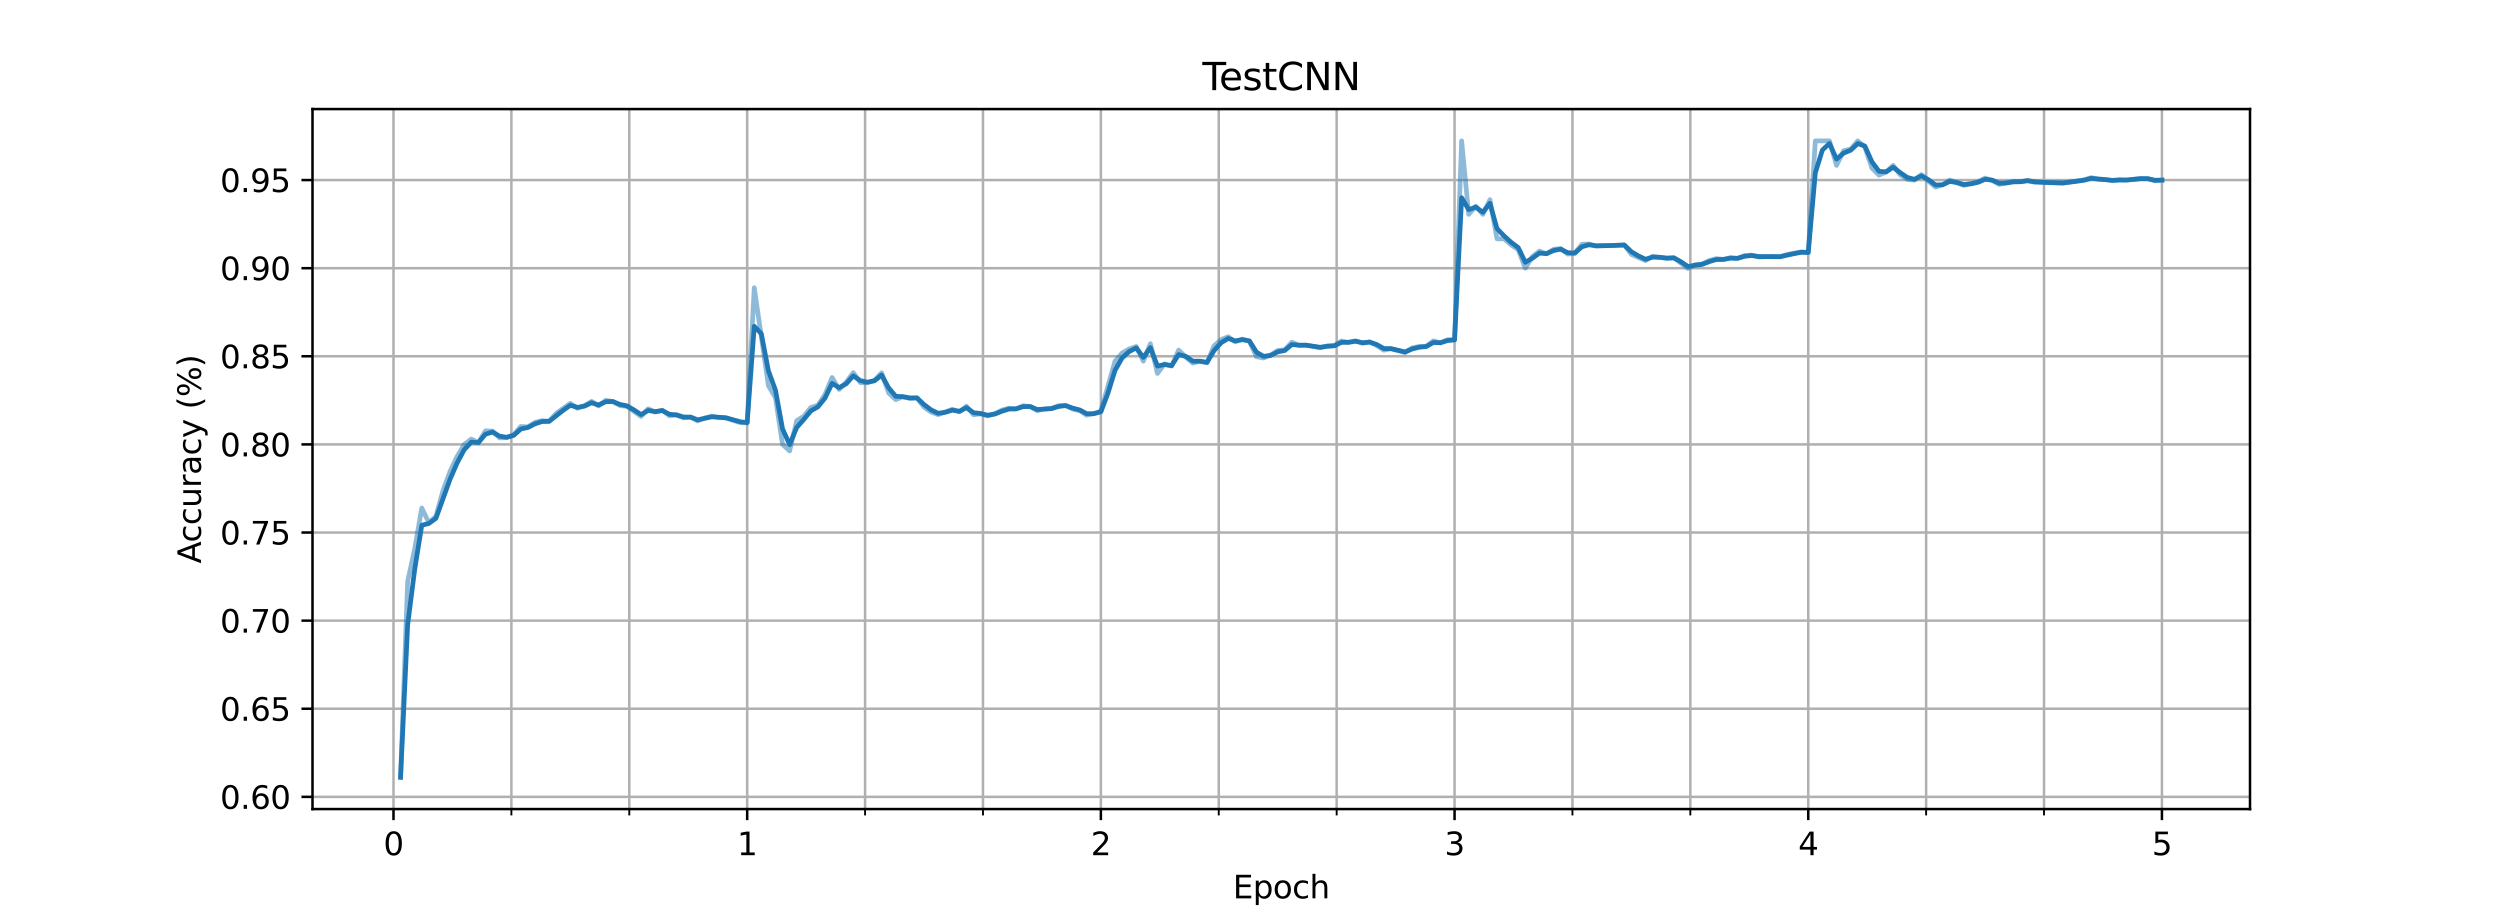 <?xml version="1.0" encoding="utf-8" standalone="no"?>
<!DOCTYPE svg PUBLIC "-//W3C//DTD SVG 1.1//EN"
  "http://www.w3.org/Graphics/SVG/1.1/DTD/svg11.dtd">
<svg xmlns:xlink="http://www.w3.org/1999/xlink" width="792pt" height="288pt" viewBox="0 0 792 288" xmlns="http://www.w3.org/2000/svg" version="1.1">
 <defs>
  <style type="text/css">*{stroke-linejoin: round; stroke-linecap: butt}</style>
 </defs>
 <g id="figure_1">
  <g id="patch_1">
   <path d="M 0 288 
L 792 288 
L 792 0 
L 0 0 
z
" style="fill: #ffffff"/>
  </g>
  <g id="axes_1">
   <g id="patch_2">
    <path d="M 99 256.32 
L 712.8 256.32 
L 712.8 34.56 
L 99 34.56 
z
" style="fill: #ffffff"/>
   </g>
   <g id="matplotlib.axis_1">
    <g id="xtick_1">
     <g id="line2d_1">
      <path d="M 124.659 256.32 
L 124.659 34.56 
" clip-path="url(#p820ebffb52)" style="fill: none; stroke: #b0b0b0; stroke-width: 0.8; stroke-linecap: square"/>
     </g>
     <g id="line2d_2">
      <defs>
       <path id="m4ff76a1b57" d="M 0 0 
L 0 3.5 
" style="stroke: #000000; stroke-width: 0.8"/>
      </defs>
      <g>
       <use xlink:href="#m4ff76a1b57" x="124.659" y="256.32" style="stroke: #000000; stroke-width: 0.8"/>
      </g>
     </g>
     <g id="text_1">
      <!-- 0 -->
      <g transform="translate(121.478 270.918) scale(0.1 -0.1)">
       <defs>
        <path id="DejaVuSans-30" d="M 2034 4250 
Q 1547 4250 1301 3770 
Q 1056 3291 1056 2328 
Q 1056 1369 1301 889 
Q 1547 409 2034 409 
Q 2525 409 2770 889 
Q 3016 1369 3016 2328 
Q 3016 3291 2770 3770 
Q 2525 4250 2034 4250 
z
M 2034 4750 
Q 2819 4750 3233 4129 
Q 3647 3509 3647 2328 
Q 3647 1150 3233 529 
Q 2819 -91 2034 -91 
Q 1250 -91 836 529 
Q 422 1150 422 2328 
Q 422 3509 836 4129 
Q 1250 4750 2034 4750 
z
" transform="scale(0.016)"/>
       </defs>
       <use xlink:href="#DejaVuSans-30"/>
      </g>
     </g>
    </g>
    <g id="xtick_2">
     <g id="line2d_3">
      <path d="M 236.707 256.32 
L 236.707 34.56 
" clip-path="url(#p820ebffb52)" style="fill: none; stroke: #b0b0b0; stroke-width: 0.8; stroke-linecap: square"/>
     </g>
     <g id="line2d_4">
      <g>
       <use xlink:href="#m4ff76a1b57" x="236.707" y="256.32" style="stroke: #000000; stroke-width: 0.8"/>
      </g>
     </g>
     <g id="text_2">
      <!-- 1 -->
      <g transform="translate(233.526 270.918) scale(0.1 -0.1)">
       <defs>
        <path id="DejaVuSans-31" d="M 794 531 
L 1825 531 
L 1825 4091 
L 703 3866 
L 703 4441 
L 1819 4666 
L 2450 4666 
L 2450 531 
L 3481 531 
L 3481 0 
L 794 0 
L 794 531 
z
" transform="scale(0.016)"/>
       </defs>
       <use xlink:href="#DejaVuSans-31"/>
      </g>
     </g>
    </g>
    <g id="xtick_3">
     <g id="line2d_5">
      <path d="M 348.755 256.32 
L 348.755 34.56 
" clip-path="url(#p820ebffb52)" style="fill: none; stroke: #b0b0b0; stroke-width: 0.8; stroke-linecap: square"/>
     </g>
     <g id="line2d_6">
      <g>
       <use xlink:href="#m4ff76a1b57" x="348.755" y="256.32" style="stroke: #000000; stroke-width: 0.8"/>
      </g>
     </g>
     <g id="text_3">
      <!-- 2 -->
      <g transform="translate(345.574 270.918) scale(0.1 -0.1)">
       <defs>
        <path id="DejaVuSans-32" d="M 1228 531 
L 3431 531 
L 3431 0 
L 469 0 
L 469 531 
Q 828 903 1448 1529 
Q 2069 2156 2228 2338 
Q 2531 2678 2651 2914 
Q 2772 3150 2772 3378 
Q 2772 3750 2511 3984 
Q 2250 4219 1831 4219 
Q 1534 4219 1204 4116 
Q 875 4013 500 3803 
L 500 4441 
Q 881 4594 1212 4672 
Q 1544 4750 1819 4750 
Q 2544 4750 2975 4387 
Q 3406 4025 3406 3419 
Q 3406 3131 3298 2873 
Q 3191 2616 2906 2266 
Q 2828 2175 2409 1742 
Q 1991 1309 1228 531 
z
" transform="scale(0.016)"/>
       </defs>
       <use xlink:href="#DejaVuSans-32"/>
      </g>
     </g>
    </g>
    <g id="xtick_4">
     <g id="line2d_7">
      <path d="M 460.804 256.32 
L 460.804 34.56 
" clip-path="url(#p820ebffb52)" style="fill: none; stroke: #b0b0b0; stroke-width: 0.8; stroke-linecap: square"/>
     </g>
     <g id="line2d_8">
      <g>
       <use xlink:href="#m4ff76a1b57" x="460.804" y="256.32" style="stroke: #000000; stroke-width: 0.8"/>
      </g>
     </g>
     <g id="text_4">
      <!-- 3 -->
      <g transform="translate(457.622 270.918) scale(0.1 -0.1)">
       <defs>
        <path id="DejaVuSans-33" d="M 2597 2516 
Q 3050 2419 3304 2112 
Q 3559 1806 3559 1356 
Q 3559 666 3084 287 
Q 2609 -91 1734 -91 
Q 1441 -91 1130 -33 
Q 819 25 488 141 
L 488 750 
Q 750 597 1062 519 
Q 1375 441 1716 441 
Q 2309 441 2620 675 
Q 2931 909 2931 1356 
Q 2931 1769 2642 2001 
Q 2353 2234 1838 2234 
L 1294 2234 
L 1294 2753 
L 1863 2753 
Q 2328 2753 2575 2939 
Q 2822 3125 2822 3475 
Q 2822 3834 2567 4026 
Q 2313 4219 1838 4219 
Q 1578 4219 1281 4162 
Q 984 4106 628 3988 
L 628 4550 
Q 988 4650 1302 4700 
Q 1616 4750 1894 4750 
Q 2613 4750 3031 4423 
Q 3450 4097 3450 3541 
Q 3450 3153 3228 2886 
Q 3006 2619 2597 2516 
z
" transform="scale(0.016)"/>
       </defs>
       <use xlink:href="#DejaVuSans-33"/>
      </g>
     </g>
    </g>
    <g id="xtick_5">
     <g id="line2d_9">
      <path d="M 572.852 256.32 
L 572.852 34.56 
" clip-path="url(#p820ebffb52)" style="fill: none; stroke: #b0b0b0; stroke-width: 0.8; stroke-linecap: square"/>
     </g>
     <g id="line2d_10">
      <g>
       <use xlink:href="#m4ff76a1b57" x="572.852" y="256.32" style="stroke: #000000; stroke-width: 0.8"/>
      </g>
     </g>
     <g id="text_5">
      <!-- 4 -->
      <g transform="translate(569.671 270.918) scale(0.1 -0.1)">
       <defs>
        <path id="DejaVuSans-34" d="M 2419 4116 
L 825 1625 
L 2419 1625 
L 2419 4116 
z
M 2253 4666 
L 3047 4666 
L 3047 1625 
L 3713 1625 
L 3713 1100 
L 3047 1100 
L 3047 0 
L 2419 0 
L 2419 1100 
L 313 1100 
L 313 1709 
L 2253 4666 
z
" transform="scale(0.016)"/>
       </defs>
       <use xlink:href="#DejaVuSans-34"/>
      </g>
     </g>
    </g>
    <g id="xtick_6">
     <g id="line2d_11">
      <path d="M 684.9 256.32 
L 684.9 34.56 
" clip-path="url(#p820ebffb52)" style="fill: none; stroke: #b0b0b0; stroke-width: 0.8; stroke-linecap: square"/>
     </g>
     <g id="line2d_12">
      <g>
       <use xlink:href="#m4ff76a1b57" x="684.9" y="256.32" style="stroke: #000000; stroke-width: 0.8"/>
      </g>
     </g>
     <g id="text_6">
      <!-- 5 -->
      <g transform="translate(681.719 270.918) scale(0.1 -0.1)">
       <defs>
        <path id="DejaVuSans-35" d="M 691 4666 
L 3169 4666 
L 3169 4134 
L 1269 4134 
L 1269 2991 
Q 1406 3038 1543 3061 
Q 1681 3084 1819 3084 
Q 2600 3084 3056 2656 
Q 3513 2228 3513 1497 
Q 3513 744 3044 326 
Q 2575 -91 1722 -91 
Q 1428 -91 1123 -41 
Q 819 9 494 109 
L 494 744 
Q 775 591 1075 516 
Q 1375 441 1709 441 
Q 2250 441 2565 725 
Q 2881 1009 2881 1497 
Q 2881 1984 2565 2268 
Q 2250 2553 1709 2553 
Q 1456 2553 1204 2497 
Q 953 2441 691 2322 
L 691 4666 
z
" transform="scale(0.016)"/>
       </defs>
       <use xlink:href="#DejaVuSans-35"/>
      </g>
     </g>
    </g>
    <g id="xtick_7">
     <g id="line2d_13">
      <path d="M 162.008 256.32 
L 162.008 34.56 
" clip-path="url(#p820ebffb52)" style="fill: none; stroke: #b0b0b0; stroke-width: 0.8; stroke-linecap: square"/>
     </g>
     <g id="line2d_14">
      <defs>
       <path id="mf9cbd648b5" d="M 0 0 
L 0 2 
" style="stroke: #000000; stroke-width: 0.6"/>
      </defs>
      <g>
       <use xlink:href="#mf9cbd648b5" x="162.008" y="256.32" style="stroke: #000000; stroke-width: 0.6"/>
      </g>
     </g>
    </g>
    <g id="xtick_8">
     <g id="line2d_15">
      <path d="M 199.357 256.32 
L 199.357 34.56 
" clip-path="url(#p820ebffb52)" style="fill: none; stroke: #b0b0b0; stroke-width: 0.8; stroke-linecap: square"/>
     </g>
     <g id="line2d_16">
      <g>
       <use xlink:href="#mf9cbd648b5" x="199.357" y="256.32" style="stroke: #000000; stroke-width: 0.6"/>
      </g>
     </g>
    </g>
    <g id="xtick_9">
     <g id="line2d_17">
      <path d="M 274.055 256.32 
L 274.055 34.56 
" clip-path="url(#p820ebffb52)" style="fill: none; stroke: #b0b0b0; stroke-width: 0.8; stroke-linecap: square"/>
     </g>
     <g id="line2d_18">
      <g>
       <use xlink:href="#mf9cbd648b5" x="274.055" y="256.32" style="stroke: #000000; stroke-width: 0.6"/>
      </g>
     </g>
    </g>
    <g id="xtick_10">
     <g id="line2d_19">
      <path d="M 311.404 256.32 
L 311.404 34.56 
" clip-path="url(#p820ebffb52)" style="fill: none; stroke: #b0b0b0; stroke-width: 0.8; stroke-linecap: square"/>
     </g>
     <g id="line2d_20">
      <g>
       <use xlink:href="#mf9cbd648b5" x="311.404" y="256.32" style="stroke: #000000; stroke-width: 0.6"/>
      </g>
     </g>
    </g>
    <g id="xtick_11">
     <g id="line2d_21">
      <path d="M 386.102 256.32 
L 386.102 34.56 
" clip-path="url(#p820ebffb52)" style="fill: none; stroke: #b0b0b0; stroke-width: 0.8; stroke-linecap: square"/>
     </g>
     <g id="line2d_22">
      <g>
       <use xlink:href="#mf9cbd648b5" x="386.102" y="256.32" style="stroke: #000000; stroke-width: 0.6"/>
      </g>
     </g>
    </g>
    <g id="xtick_12">
     <g id="line2d_23">
      <path d="M 423.451 256.32 
L 423.451 34.56 
" clip-path="url(#p820ebffb52)" style="fill: none; stroke: #b0b0b0; stroke-width: 0.8; stroke-linecap: square"/>
     </g>
     <g id="line2d_24">
      <g>
       <use xlink:href="#mf9cbd648b5" x="423.451" y="256.32" style="stroke: #000000; stroke-width: 0.6"/>
      </g>
     </g>
    </g>
    <g id="xtick_13">
     <g id="line2d_25">
      <path d="M 498.149 256.32 
L 498.149 34.56 
" clip-path="url(#p820ebffb52)" style="fill: none; stroke: #b0b0b0; stroke-width: 0.8; stroke-linecap: square"/>
     </g>
     <g id="line2d_26">
      <g>
       <use xlink:href="#mf9cbd648b5" x="498.149" y="256.32" style="stroke: #000000; stroke-width: 0.6"/>
      </g>
     </g>
    </g>
    <g id="xtick_14">
     <g id="line2d_27">
      <path d="M 535.498 256.32 
L 535.498 34.56 
" clip-path="url(#p820ebffb52)" style="fill: none; stroke: #b0b0b0; stroke-width: 0.8; stroke-linecap: square"/>
     </g>
     <g id="line2d_28">
      <g>
       <use xlink:href="#mf9cbd648b5" x="535.498" y="256.32" style="stroke: #000000; stroke-width: 0.6"/>
      </g>
     </g>
    </g>
    <g id="xtick_15">
     <g id="line2d_29">
      <path d="M 610.196 256.32 
L 610.196 34.56 
" clip-path="url(#p820ebffb52)" style="fill: none; stroke: #b0b0b0; stroke-width: 0.8; stroke-linecap: square"/>
     </g>
     <g id="line2d_30">
      <g>
       <use xlink:href="#mf9cbd648b5" x="610.196" y="256.32" style="stroke: #000000; stroke-width: 0.6"/>
      </g>
     </g>
    </g>
    <g id="xtick_16">
     <g id="line2d_31">
      <path d="M 647.545 256.32 
L 647.545 34.56 
" clip-path="url(#p820ebffb52)" style="fill: none; stroke: #b0b0b0; stroke-width: 0.8; stroke-linecap: square"/>
     </g>
     <g id="line2d_32">
      <g>
       <use xlink:href="#mf9cbd648b5" x="647.545" y="256.32" style="stroke: #000000; stroke-width: 0.6"/>
      </g>
     </g>
    </g>
    <g id="text_7">
     <!-- Epoch -->
     <g transform="translate(390.589 284.597) scale(0.1 -0.1)">
      <defs>
       <path id="DejaVuSans-45" d="M 628 4666 
L 3578 4666 
L 3578 4134 
L 1259 4134 
L 1259 2753 
L 3481 2753 
L 3481 2222 
L 1259 2222 
L 1259 531 
L 3634 531 
L 3634 0 
L 628 0 
L 628 4666 
z
" transform="scale(0.016)"/>
       <path id="DejaVuSans-70" d="M 1159 525 
L 1159 -1331 
L 581 -1331 
L 581 3500 
L 1159 3500 
L 1159 2969 
Q 1341 3281 1617 3432 
Q 1894 3584 2278 3584 
Q 2916 3584 3314 3078 
Q 3713 2572 3713 1747 
Q 3713 922 3314 415 
Q 2916 -91 2278 -91 
Q 1894 -91 1617 61 
Q 1341 213 1159 525 
z
M 3116 1747 
Q 3116 2381 2855 2742 
Q 2594 3103 2138 3103 
Q 1681 3103 1420 2742 
Q 1159 2381 1159 1747 
Q 1159 1113 1420 752 
Q 1681 391 2138 391 
Q 2594 391 2855 752 
Q 3116 1113 3116 1747 
z
" transform="scale(0.016)"/>
       <path id="DejaVuSans-6f" d="M 1959 3097 
Q 1497 3097 1228 2736 
Q 959 2375 959 1747 
Q 959 1119 1226 758 
Q 1494 397 1959 397 
Q 2419 397 2687 759 
Q 2956 1122 2956 1747 
Q 2956 2369 2687 2733 
Q 2419 3097 1959 3097 
z
M 1959 3584 
Q 2709 3584 3137 3096 
Q 3566 2609 3566 1747 
Q 3566 888 3137 398 
Q 2709 -91 1959 -91 
Q 1206 -91 779 398 
Q 353 888 353 1747 
Q 353 2609 779 3096 
Q 1206 3584 1959 3584 
z
" transform="scale(0.016)"/>
       <path id="DejaVuSans-63" d="M 3122 3366 
L 3122 2828 
Q 2878 2963 2633 3030 
Q 2388 3097 2138 3097 
Q 1578 3097 1268 2742 
Q 959 2388 959 1747 
Q 959 1106 1268 751 
Q 1578 397 2138 397 
Q 2388 397 2633 464 
Q 2878 531 3122 666 
L 3122 134 
Q 2881 22 2623 -34 
Q 2366 -91 2075 -91 
Q 1284 -91 818 406 
Q 353 903 353 1747 
Q 353 2603 823 3093 
Q 1294 3584 2113 3584 
Q 2378 3584 2631 3529 
Q 2884 3475 3122 3366 
z
" transform="scale(0.016)"/>
       <path id="DejaVuSans-68" d="M 3513 2113 
L 3513 0 
L 2938 0 
L 2938 2094 
Q 2938 2591 2744 2837 
Q 2550 3084 2163 3084 
Q 1697 3084 1428 2787 
Q 1159 2491 1159 1978 
L 1159 0 
L 581 0 
L 581 4863 
L 1159 4863 
L 1159 2956 
Q 1366 3272 1645 3428 
Q 1925 3584 2291 3584 
Q 2894 3584 3203 3211 
Q 3513 2838 3513 2113 
z
" transform="scale(0.016)"/>
      </defs>
      <use xlink:href="#DejaVuSans-45"/>
      <use xlink:href="#DejaVuSans-70" x="63.184"/>
      <use xlink:href="#DejaVuSans-6f" x="126.66"/>
      <use xlink:href="#DejaVuSans-63" x="187.842"/>
      <use xlink:href="#DejaVuSans-68" x="242.822"/>
     </g>
    </g>
   </g>
   <g id="matplotlib.axis_2">
    <g id="ytick_1">
     <g id="line2d_33">
      <path d="M 99 252.443 
L 712.8 252.443 
" clip-path="url(#p820ebffb52)" style="fill: none; stroke: #b0b0b0; stroke-width: 0.8; stroke-linecap: square"/>
     </g>
     <g id="line2d_34">
      <defs>
       <path id="m0719b8437b" d="M 0 0 
L -3.5 0 
" style="stroke: #000000; stroke-width: 0.8"/>
      </defs>
      <g>
       <use xlink:href="#m0719b8437b" x="99" y="252.443" style="stroke: #000000; stroke-width: 0.8"/>
      </g>
     </g>
     <g id="text_8">
      <!-- 0.60 -->
      <g transform="translate(69.734 256.242) scale(0.1 -0.1)">
       <defs>
        <path id="DejaVuSans-2e" d="M 684 794 
L 1344 794 
L 1344 0 
L 684 0 
L 684 794 
z
" transform="scale(0.016)"/>
        <path id="DejaVuSans-36" d="M 2113 2584 
Q 1688 2584 1439 2293 
Q 1191 2003 1191 1497 
Q 1191 994 1439 701 
Q 1688 409 2113 409 
Q 2538 409 2786 701 
Q 3034 994 3034 1497 
Q 3034 2003 2786 2293 
Q 2538 2584 2113 2584 
z
M 3366 4563 
L 3366 3988 
Q 3128 4100 2886 4159 
Q 2644 4219 2406 4219 
Q 1781 4219 1451 3797 
Q 1122 3375 1075 2522 
Q 1259 2794 1537 2939 
Q 1816 3084 2150 3084 
Q 2853 3084 3261 2657 
Q 3669 2231 3669 1497 
Q 3669 778 3244 343 
Q 2819 -91 2113 -91 
Q 1303 -91 875 529 
Q 447 1150 447 2328 
Q 447 3434 972 4092 
Q 1497 4750 2381 4750 
Q 2619 4750 2861 4703 
Q 3103 4656 3366 4563 
z
" transform="scale(0.016)"/>
       </defs>
       <use xlink:href="#DejaVuSans-30"/>
       <use xlink:href="#DejaVuSans-2e" x="63.623"/>
       <use xlink:href="#DejaVuSans-36" x="95.41"/>
       <use xlink:href="#DejaVuSans-30" x="159.033"/>
      </g>
     </g>
    </g>
    <g id="ytick_2">
     <g id="line2d_35">
      <path d="M 99 224.529 
L 712.8 224.529 
" clip-path="url(#p820ebffb52)" style="fill: none; stroke: #b0b0b0; stroke-width: 0.8; stroke-linecap: square"/>
     </g>
     <g id="line2d_36">
      <g>
       <use xlink:href="#m0719b8437b" x="99" y="224.529" style="stroke: #000000; stroke-width: 0.8"/>
      </g>
     </g>
     <g id="text_9">
      <!-- 0.65 -->
      <g transform="translate(69.734 228.328) scale(0.1 -0.1)">
       <use xlink:href="#DejaVuSans-30"/>
       <use xlink:href="#DejaVuSans-2e" x="63.623"/>
       <use xlink:href="#DejaVuSans-36" x="95.41"/>
       <use xlink:href="#DejaVuSans-35" x="159.033"/>
      </g>
     </g>
    </g>
    <g id="ytick_3">
     <g id="line2d_37">
      <path d="M 99 196.615 
L 712.8 196.615 
" clip-path="url(#p820ebffb52)" style="fill: none; stroke: #b0b0b0; stroke-width: 0.8; stroke-linecap: square"/>
     </g>
     <g id="line2d_38">
      <g>
       <use xlink:href="#m0719b8437b" x="99" y="196.615" style="stroke: #000000; stroke-width: 0.8"/>
      </g>
     </g>
     <g id="text_10">
      <!-- 0.70 -->
      <g transform="translate(69.734 200.415) scale(0.1 -0.1)">
       <defs>
        <path id="DejaVuSans-37" d="M 525 4666 
L 3525 4666 
L 3525 4397 
L 1831 0 
L 1172 0 
L 2766 4134 
L 525 4134 
L 525 4666 
z
" transform="scale(0.016)"/>
       </defs>
       <use xlink:href="#DejaVuSans-30"/>
       <use xlink:href="#DejaVuSans-2e" x="63.623"/>
       <use xlink:href="#DejaVuSans-37" x="95.41"/>
       <use xlink:href="#DejaVuSans-30" x="159.033"/>
      </g>
     </g>
    </g>
    <g id="ytick_4">
     <g id="line2d_39">
      <path d="M 99 168.702 
L 712.8 168.702 
" clip-path="url(#p820ebffb52)" style="fill: none; stroke: #b0b0b0; stroke-width: 0.8; stroke-linecap: square"/>
     </g>
     <g id="line2d_40">
      <g>
       <use xlink:href="#m0719b8437b" x="99" y="168.702" style="stroke: #000000; stroke-width: 0.8"/>
      </g>
     </g>
     <g id="text_11">
      <!-- 0.75 -->
      <g transform="translate(69.734 172.501) scale(0.1 -0.1)">
       <use xlink:href="#DejaVuSans-30"/>
       <use xlink:href="#DejaVuSans-2e" x="63.623"/>
       <use xlink:href="#DejaVuSans-37" x="95.41"/>
       <use xlink:href="#DejaVuSans-35" x="159.033"/>
      </g>
     </g>
    </g>
    <g id="ytick_5">
     <g id="line2d_41">
      <path d="M 99 140.788 
L 712.8 140.788 
" clip-path="url(#p820ebffb52)" style="fill: none; stroke: #b0b0b0; stroke-width: 0.8; stroke-linecap: square"/>
     </g>
     <g id="line2d_42">
      <g>
       <use xlink:href="#m0719b8437b" x="99" y="140.788" style="stroke: #000000; stroke-width: 0.8"/>
      </g>
     </g>
     <g id="text_12">
      <!-- 0.80 -->
      <g transform="translate(69.734 144.587) scale(0.1 -0.1)">
       <defs>
        <path id="DejaVuSans-38" d="M 2034 2216 
Q 1584 2216 1326 1975 
Q 1069 1734 1069 1313 
Q 1069 891 1326 650 
Q 1584 409 2034 409 
Q 2484 409 2743 651 
Q 3003 894 3003 1313 
Q 3003 1734 2745 1975 
Q 2488 2216 2034 2216 
z
M 1403 2484 
Q 997 2584 770 2862 
Q 544 3141 544 3541 
Q 544 4100 942 4425 
Q 1341 4750 2034 4750 
Q 2731 4750 3128 4425 
Q 3525 4100 3525 3541 
Q 3525 3141 3298 2862 
Q 3072 2584 2669 2484 
Q 3125 2378 3379 2068 
Q 3634 1759 3634 1313 
Q 3634 634 3220 271 
Q 2806 -91 2034 -91 
Q 1263 -91 848 271 
Q 434 634 434 1313 
Q 434 1759 690 2068 
Q 947 2378 1403 2484 
z
M 1172 3481 
Q 1172 3119 1398 2916 
Q 1625 2713 2034 2713 
Q 2441 2713 2670 2916 
Q 2900 3119 2900 3481 
Q 2900 3844 2670 4047 
Q 2441 4250 2034 4250 
Q 1625 4250 1398 4047 
Q 1172 3844 1172 3481 
z
" transform="scale(0.016)"/>
       </defs>
       <use xlink:href="#DejaVuSans-30"/>
       <use xlink:href="#DejaVuSans-2e" x="63.623"/>
       <use xlink:href="#DejaVuSans-38" x="95.41"/>
       <use xlink:href="#DejaVuSans-30" x="159.033"/>
      </g>
     </g>
    </g>
    <g id="ytick_6">
     <g id="line2d_43">
      <path d="M 99 112.874 
L 712.8 112.874 
" clip-path="url(#p820ebffb52)" style="fill: none; stroke: #b0b0b0; stroke-width: 0.8; stroke-linecap: square"/>
     </g>
     <g id="line2d_44">
      <g>
       <use xlink:href="#m0719b8437b" x="99" y="112.874" style="stroke: #000000; stroke-width: 0.8"/>
      </g>
     </g>
     <g id="text_13">
      <!-- 0.85 -->
      <g transform="translate(69.734 116.673) scale(0.1 -0.1)">
       <use xlink:href="#DejaVuSans-30"/>
       <use xlink:href="#DejaVuSans-2e" x="63.623"/>
       <use xlink:href="#DejaVuSans-38" x="95.41"/>
       <use xlink:href="#DejaVuSans-35" x="159.033"/>
      </g>
     </g>
    </g>
    <g id="ytick_7">
     <g id="line2d_45">
      <path d="M 99 84.96 
L 712.8 84.96 
" clip-path="url(#p820ebffb52)" style="fill: none; stroke: #b0b0b0; stroke-width: 0.8; stroke-linecap: square"/>
     </g>
     <g id="line2d_46">
      <g>
       <use xlink:href="#m0719b8437b" x="99" y="84.96" style="stroke: #000000; stroke-width: 0.8"/>
      </g>
     </g>
     <g id="text_14">
      <!-- 0.90 -->
      <g transform="translate(69.734 88.759) scale(0.1 -0.1)">
       <defs>
        <path id="DejaVuSans-39" d="M 703 97 
L 703 672 
Q 941 559 1184 500 
Q 1428 441 1663 441 
Q 2288 441 2617 861 
Q 2947 1281 2994 2138 
Q 2813 1869 2534 1725 
Q 2256 1581 1919 1581 
Q 1219 1581 811 2004 
Q 403 2428 403 3163 
Q 403 3881 828 4315 
Q 1253 4750 1959 4750 
Q 2769 4750 3195 4129 
Q 3622 3509 3622 2328 
Q 3622 1225 3098 567 
Q 2575 -91 1691 -91 
Q 1453 -91 1209 -44 
Q 966 3 703 97 
z
M 1959 2075 
Q 2384 2075 2632 2365 
Q 2881 2656 2881 3163 
Q 2881 3666 2632 3958 
Q 2384 4250 1959 4250 
Q 1534 4250 1286 3958 
Q 1038 3666 1038 3163 
Q 1038 2656 1286 2365 
Q 1534 2075 1959 2075 
z
" transform="scale(0.016)"/>
       </defs>
       <use xlink:href="#DejaVuSans-30"/>
       <use xlink:href="#DejaVuSans-2e" x="63.623"/>
       <use xlink:href="#DejaVuSans-39" x="95.41"/>
       <use xlink:href="#DejaVuSans-30" x="159.033"/>
      </g>
     </g>
    </g>
    <g id="ytick_8">
     <g id="line2d_47">
      <path d="M 99 57.046 
L 712.8 57.046 
" clip-path="url(#p820ebffb52)" style="fill: none; stroke: #b0b0b0; stroke-width: 0.8; stroke-linecap: square"/>
     </g>
     <g id="line2d_48">
      <g>
       <use xlink:href="#m0719b8437b" x="99" y="57.046" style="stroke: #000000; stroke-width: 0.8"/>
      </g>
     </g>
     <g id="text_15">
      <!-- 0.95 -->
      <g transform="translate(69.734 60.845) scale(0.1 -0.1)">
       <use xlink:href="#DejaVuSans-30"/>
       <use xlink:href="#DejaVuSans-2e" x="63.623"/>
       <use xlink:href="#DejaVuSans-39" x="95.41"/>
       <use xlink:href="#DejaVuSans-35" x="159.033"/>
      </g>
     </g>
    </g>
    <g id="text_16">
     <!-- Accuracy (%) -->
     <g transform="translate(63.655 178.51) rotate(-90) scale(0.1 -0.1)">
      <defs>
       <path id="DejaVuSans-41" d="M 2188 4044 
L 1331 1722 
L 3047 1722 
L 2188 4044 
z
M 1831 4666 
L 2547 4666 
L 4325 0 
L 3669 0 
L 3244 1197 
L 1141 1197 
L 716 0 
L 50 0 
L 1831 4666 
z
" transform="scale(0.016)"/>
       <path id="DejaVuSans-75" d="M 544 1381 
L 544 3500 
L 1119 3500 
L 1119 1403 
Q 1119 906 1312 657 
Q 1506 409 1894 409 
Q 2359 409 2629 706 
Q 2900 1003 2900 1516 
L 2900 3500 
L 3475 3500 
L 3475 0 
L 2900 0 
L 2900 538 
Q 2691 219 2414 64 
Q 2138 -91 1772 -91 
Q 1169 -91 856 284 
Q 544 659 544 1381 
z
M 1991 3584 
L 1991 3584 
z
" transform="scale(0.016)"/>
       <path id="DejaVuSans-72" d="M 2631 2963 
Q 2534 3019 2420 3045 
Q 2306 3072 2169 3072 
Q 1681 3072 1420 2755 
Q 1159 2438 1159 1844 
L 1159 0 
L 581 0 
L 581 3500 
L 1159 3500 
L 1159 2956 
Q 1341 3275 1631 3429 
Q 1922 3584 2338 3584 
Q 2397 3584 2469 3576 
Q 2541 3569 2628 3553 
L 2631 2963 
z
" transform="scale(0.016)"/>
       <path id="DejaVuSans-61" d="M 2194 1759 
Q 1497 1759 1228 1600 
Q 959 1441 959 1056 
Q 959 750 1161 570 
Q 1363 391 1709 391 
Q 2188 391 2477 730 
Q 2766 1069 2766 1631 
L 2766 1759 
L 2194 1759 
z
M 3341 1997 
L 3341 0 
L 2766 0 
L 2766 531 
Q 2569 213 2275 61 
Q 1981 -91 1556 -91 
Q 1019 -91 701 211 
Q 384 513 384 1019 
Q 384 1609 779 1909 
Q 1175 2209 1959 2209 
L 2766 2209 
L 2766 2266 
Q 2766 2663 2505 2880 
Q 2244 3097 1772 3097 
Q 1472 3097 1187 3025 
Q 903 2953 641 2809 
L 641 3341 
Q 956 3463 1253 3523 
Q 1550 3584 1831 3584 
Q 2591 3584 2966 3190 
Q 3341 2797 3341 1997 
z
" transform="scale(0.016)"/>
       <path id="DejaVuSans-79" d="M 2059 -325 
Q 1816 -950 1584 -1140 
Q 1353 -1331 966 -1331 
L 506 -1331 
L 506 -850 
L 844 -850 
Q 1081 -850 1212 -737 
Q 1344 -625 1503 -206 
L 1606 56 
L 191 3500 
L 800 3500 
L 1894 763 
L 2988 3500 
L 3597 3500 
L 2059 -325 
z
" transform="scale(0.016)"/>
       <path id="DejaVuSans-20" transform="scale(0.016)"/>
       <path id="DejaVuSans-28" d="M 1984 4856 
Q 1566 4138 1362 3434 
Q 1159 2731 1159 2009 
Q 1159 1288 1364 580 
Q 1569 -128 1984 -844 
L 1484 -844 
Q 1016 -109 783 600 
Q 550 1309 550 2009 
Q 550 2706 781 3412 
Q 1013 4119 1484 4856 
L 1984 4856 
z
" transform="scale(0.016)"/>
       <path id="DejaVuSans-25" d="M 4653 2053 
Q 4381 2053 4226 1822 
Q 4072 1591 4072 1178 
Q 4072 772 4226 539 
Q 4381 306 4653 306 
Q 4919 306 5073 539 
Q 5228 772 5228 1178 
Q 5228 1588 5073 1820 
Q 4919 2053 4653 2053 
z
M 4653 2450 
Q 5147 2450 5437 2106 
Q 5728 1763 5728 1178 
Q 5728 594 5436 251 
Q 5144 -91 4653 -91 
Q 4153 -91 3862 251 
Q 3572 594 3572 1178 
Q 3572 1766 3864 2108 
Q 4156 2450 4653 2450 
z
M 1428 4353 
Q 1159 4353 1004 4120 
Q 850 3888 850 3481 
Q 850 3069 1003 2837 
Q 1156 2606 1428 2606 
Q 1700 2606 1854 2837 
Q 2009 3069 2009 3481 
Q 2009 3884 1853 4118 
Q 1697 4353 1428 4353 
z
M 4250 4750 
L 4750 4750 
L 1831 -91 
L 1331 -91 
L 4250 4750 
z
M 1428 4750 
Q 1922 4750 2215 4408 
Q 2509 4066 2509 3481 
Q 2509 2891 2217 2550 
Q 1925 2209 1428 2209 
Q 931 2209 642 2551 
Q 353 2894 353 3481 
Q 353 4063 643 4406 
Q 934 4750 1428 4750 
z
" transform="scale(0.016)"/>
       <path id="DejaVuSans-29" d="M 513 4856 
L 1013 4856 
Q 1481 4119 1714 3412 
Q 1947 2706 1947 2009 
Q 1947 1309 1714 600 
Q 1481 -109 1013 -844 
L 513 -844 
Q 928 -128 1133 580 
Q 1338 1288 1338 2009 
Q 1338 2731 1133 3434 
Q 928 4138 513 4856 
z
" transform="scale(0.016)"/>
      </defs>
      <use xlink:href="#DejaVuSans-41"/>
      <use xlink:href="#DejaVuSans-63" x="66.658"/>
      <use xlink:href="#DejaVuSans-63" x="121.639"/>
      <use xlink:href="#DejaVuSans-75" x="176.619"/>
      <use xlink:href="#DejaVuSans-72" x="239.998"/>
      <use xlink:href="#DejaVuSans-61" x="281.111"/>
      <use xlink:href="#DejaVuSans-63" x="342.391"/>
      <use xlink:href="#DejaVuSans-79" x="397.371"/>
      <use xlink:href="#DejaVuSans-20" x="456.551"/>
      <use xlink:href="#DejaVuSans-28" x="488.338"/>
      <use xlink:href="#DejaVuSans-25" x="527.352"/>
      <use xlink:href="#DejaVuSans-29" x="622.371"/>
     </g>
    </g>
   </g>
   <g id="line2d_49">
    <path d="M 126.9 246.24 
L 129.141 184.209 
L 131.382 173.871 
L 133.623 160.948 
L 135.864 165.6 
L 138.105 163.532 
L 140.346 155.409 
L 142.587 149.317 
L 144.828 144.578 
L 147.069 140.788 
L 149.31 139.096 
L 151.551 140.271 
L 153.792 136.493 
L 156.033 136.578 
L 158.273 138.72 
L 160.514 138.655 
L 162.755 137.686 
L 164.996 135.102 
L 167.237 135.238 
L 169.478 133.809 
L 171.719 133.255 
L 173.96 133.457 
L 176.201 130.944 
L 180.683 127.761 
L 182.924 129.336 
L 185.165 128.496 
L 187.406 127.163 
L 189.647 128.595 
L 191.888 126.831 
L 194.129 127.181 
L 196.37 128.478 
L 198.611 128.757 
L 203.093 131.926 
L 205.334 129.502 
L 207.575 130.561 
L 209.816 129.932 
L 212.057 131.722 
L 214.298 131.483 
L 216.539 132.391 
L 218.78 132.148 
L 221.02 133.358 
L 223.261 132.399 
L 225.502 131.828 
L 227.743 132.292 
L 229.984 132.407 
L 234.466 133.888 
L 236.707 133.964 
L 238.948 91.163 
L 243.43 122.178 
L 245.671 126.055 
L 247.912 140.788 
L 250.153 142.855 
L 252.394 133.255 
L 254.635 131.871 
L 256.876 129.071 
L 259.117 128.382 
L 261.358 124.998 
L 263.599 119.594 
L 265.84 123.371 
L 268.081 121.071 
L 270.322 118.043 
L 272.563 121.209 
L 274.804 121.266 
L 277.045 120.455 
L 279.286 118.097 
L 281.527 124.505 
L 283.767 126.609 
L 286.008 125.703 
L 288.249 126.224 
L 290.49 126.055 
L 292.731 129.002 
L 294.972 130.529 
L 297.213 131.368 
L 301.695 129.665 
L 303.936 130.449 
L 306.177 128.682 
L 308.418 131.386 
L 310.659 131.107 
L 312.9 131.757 
L 315.141 131.04 
L 317.382 129.932 
L 319.623 129.304 
L 321.864 129.524 
L 324.105 128.541 
L 326.346 128.769 
L 328.587 130.121 
L 330.828 129.563 
L 333.069 129.391 
L 335.31 128.523 
L 337.551 128.382 
L 339.792 129.595 
L 342.033 130.097 
L 344.273 131.548 
L 346.514 131.04 
L 348.755 130.242 
L 353.237 114.425 
L 355.478 111.84 
L 357.719 110.548 
L 359.96 109.772 
L 362.201 114.425 
L 364.442 108.886 
L 366.683 118.302 
L 368.924 115.286 
L 371.165 115.975 
L 373.406 110.9 
L 375.647 113.132 
L 377.888 115.021 
L 380.129 114.425 
L 382.37 114.942 
L 384.611 109.578 
L 386.852 107.583 
L 389.093 106.671 
L 391.334 108.303 
L 393.575 107.446 
L 395.816 108.148 
L 398.057 113.015 
L 400.298 113.413 
L 402.539 112.486 
L 404.78 111.013 
L 407.02 110.846 
L 409.261 108.394 
L 411.502 109.44 
L 413.743 109.345 
L 418.225 110.172 
L 420.466 109.578 
L 422.707 109.49 
L 424.948 108.039 
L 427.189 108.443 
L 429.43 107.963 
L 431.671 108.766 
L 433.912 108.303 
L 436.153 109.454 
L 438.394 110.935 
L 440.635 110.453 
L 445.117 111.72 
L 447.358 110.195 
L 449.599 109.772 
L 451.84 109.705 
L 454.081 107.991 
L 456.322 108.609 
L 458.563 107.62 
L 460.804 107.601 
L 463.045 44.64 
L 465.286 67.902 
L 467.527 65.317 
L 469.767 67.902 
L 472.008 63.249 
L 474.249 75.655 
L 476.49 75.655 
L 478.731 77.594 
L 480.972 79.102 
L 483.213 84.96 
L 485.454 81.295 
L 487.695 79.532 
L 489.936 80.427 
L 492.177 78.978 
L 494.418 78.757 
L 496.659 80.502 
L 498.9 80.216 
L 501.141 77.378 
L 503.382 77.288 
L 505.623 77.982 
L 514.587 77.594 
L 516.828 80.618 
L 521.31 82.548 
L 523.551 81.194 
L 528.033 81.858 
L 530.273 81.658 
L 534.755 85.054 
L 536.996 83.865 
L 539.237 83.631 
L 541.478 82.548 
L 543.719 81.942 
L 545.96 82.185 
L 548.201 81.62 
L 550.442 81.858 
L 552.683 80.951 
L 554.924 80.825 
L 557.165 81.426 
L 561.647 81.169 
L 563.888 81.386 
L 566.129 80.605 
L 570.611 79.77 
L 572.852 79.998 
L 575.093 44.64 
L 579.575 44.64 
L 581.816 52.394 
L 584.057 47.742 
L 586.298 47.225 
L 588.539 44.64 
L 590.78 46.578 
L 593.02 53.255 
L 595.261 55.495 
L 597.502 54.509 
L 599.743 52.394 
L 601.984 55.376 
L 604.225 56.825 
L 606.466 57.046 
L 608.707 55.302 
L 610.948 57.411 
L 613.189 59.286 
L 615.43 58.515 
L 617.671 57.046 
L 622.153 58.738 
L 626.635 57.563 
L 628.876 56.426 
L 631.117 57.165 
L 633.358 58.425 
L 637.84 57.474 
L 640.081 57.563 
L 642.322 57.146 
L 644.563 57.725 
L 653.527 57.994 
L 660.249 56.967 
L 662.49 56.271 
L 664.731 56.744 
L 666.972 56.825 
L 669.213 57.263 
L 671.454 56.976 
L 673.695 57.046 
L 678.177 56.518 
L 680.418 56.594 
L 682.659 57.299 
L 684.9 57.046 
L 684.9 57.046 
" clip-path="url(#p820ebffb52)" style="fill: none; stroke: #1f77b4; stroke-opacity: 0.5; stroke-width: 1.5; stroke-linecap: square"/>
   </g>
   <g id="line2d_50">
    <path d="M 126.9 246.24 
L 129.141 197.994 
L 131.382 180.352 
L 133.623 166.399 
L 135.864 165.827 
L 138.105 164.187 
L 142.587 151.774 
L 144.828 146.634 
L 147.069 142.458 
L 149.31 140.057 
L 151.551 140.21 
L 153.792 137.555 
L 156.033 136.857 
L 158.273 138.188 
L 160.514 138.522 
L 162.755 137.925 
L 164.996 135.908 
L 167.237 135.429 
L 169.478 134.272 
L 171.719 133.546 
L 173.96 133.482 
L 178.442 129.967 
L 180.683 128.391 
L 182.924 129.066 
L 185.165 128.659 
L 187.406 127.591 
L 189.647 128.308 
L 191.888 127.253 
L 194.129 127.202 
L 196.37 128.114 
L 198.611 128.574 
L 200.852 129.87 
L 203.093 131.339 
L 205.334 130.026 
L 207.575 130.408 
L 209.816 130.068 
L 212.057 131.249 
L 214.298 131.416 
L 216.539 132.112 
L 218.78 132.138 
L 221.02 133.01 
L 225.502 132.041 
L 229.984 132.354 
L 234.466 133.615 
L 236.707 133.865 
L 238.948 103.363 
L 241.189 105.726 
L 243.43 117.478 
L 245.671 123.605 
L 247.912 135.878 
L 250.153 140.862 
L 252.394 135.429 
L 254.635 132.887 
L 256.876 130.161 
L 259.117 128.89 
L 261.358 126.11 
L 263.599 121.456 
L 265.84 122.824 
L 268.081 121.572 
L 270.322 119.051 
L 272.563 120.593 
L 274.804 121.074 
L 277.045 120.632 
L 279.286 118.822 
L 281.527 122.881 
L 283.767 125.544 
L 286.008 125.658 
L 288.249 126.062 
L 290.49 126.057 
L 292.731 128.161 
L 294.972 129.852 
L 297.213 130.935 
L 299.454 130.614 
L 301.695 129.936 
L 303.936 130.303 
L 306.177 129.145 
L 308.418 130.746 
L 310.659 131.004 
L 312.9 131.542 
L 315.141 131.183 
L 317.382 130.29 
L 319.623 129.585 
L 321.864 129.542 
L 324.105 128.827 
L 326.346 128.786 
L 328.587 129.74 
L 333.069 129.455 
L 335.31 128.789 
L 337.551 128.498 
L 339.792 129.282 
L 342.033 129.864 
L 344.273 131.067 
L 346.514 131.048 
L 348.755 130.473 
L 350.996 124.548 
L 353.237 117.317 
L 355.478 113.405 
L 357.719 111.364 
L 359.96 110.227 
L 362.201 113.225 
L 364.442 110.126 
L 366.683 115.966 
L 368.924 115.48 
L 371.165 115.834 
L 373.406 112.31 
L 375.647 112.897 
L 377.888 114.414 
L 380.129 114.422 
L 382.37 114.793 
L 384.611 111.068 
L 386.852 108.579 
L 389.093 107.216 
L 391.334 107.993 
L 393.575 107.602 
L 395.816 107.992 
L 398.057 111.58 
L 400.298 112.889 
L 402.539 112.601 
L 404.78 111.467 
L 407.02 111.023 
L 409.261 109.145 
L 411.502 109.356 
L 413.743 109.348 
L 418.225 110.023 
L 420.466 109.706 
L 422.707 109.552 
L 424.948 108.471 
L 427.189 108.451 
L 429.43 108.103 
L 431.671 108.577 
L 433.912 108.381 
L 436.153 109.148 
L 438.394 110.425 
L 440.635 110.445 
L 445.117 111.49 
L 447.358 110.565 
L 449.599 109.999 
L 451.84 109.789 
L 454.081 108.504 
L 456.322 108.579 
L 458.563 107.894 
L 460.804 107.685 
L 463.045 62.653 
L 465.286 66.402 
L 467.527 65.627 
L 469.767 67.252 
L 472.008 64.393 
L 474.249 72.437 
L 476.49 74.736 
L 478.731 76.777 
L 480.972 78.437 
L 483.213 83.096 
L 485.454 81.809 
L 487.695 80.183 
L 489.936 80.357 
L 492.177 79.372 
L 494.418 78.933 
L 496.659 80.053 
L 498.9 80.17 
L 501.141 78.176 
L 503.382 77.542 
L 505.623 77.856 
L 510.105 77.798 
L 514.587 77.628 
L 516.828 79.764 
L 519.069 81.089 
L 521.31 82.131 
L 523.551 81.462 
L 525.792 81.516 
L 528.033 81.761 
L 530.273 81.688 
L 532.514 82.917 
L 534.755 84.444 
L 536.996 84.031 
L 539.237 83.745 
L 541.478 82.89 
L 543.719 82.213 
L 545.96 82.193 
L 548.201 81.784 
L 550.442 81.837 
L 552.683 81.204 
L 554.924 80.933 
L 557.165 81.285 
L 563.888 81.334 
L 568.37 80.36 
L 570.611 79.938 
L 572.852 79.981 
L 575.093 54.737 
L 577.334 47.525 
L 579.575 45.464 
L 581.816 50.414 
L 584.057 48.505 
L 586.298 47.59 
L 588.539 45.483 
L 590.78 46.265 
L 593.02 51.258 
L 595.261 54.285 
L 597.502 54.445 
L 599.743 52.98 
L 601.984 54.691 
L 604.225 56.215 
L 606.466 56.809 
L 608.707 55.732 
L 610.948 56.931 
L 613.189 58.613 
L 615.43 58.543 
L 617.671 57.474 
L 619.912 57.801 
L 622.153 58.47 
L 624.394 58.224 
L 626.635 57.752 
L 628.876 56.805 
L 631.117 57.062 
L 633.358 58.035 
L 635.599 57.962 
L 637.84 57.613 
L 640.081 57.577 
L 642.322 57.269 
L 644.563 57.595 
L 649.045 57.831 
L 653.527 57.968 
L 658.008 57.416 
L 660.249 57.095 
L 662.49 56.506 
L 669.213 57.125 
L 671.454 57.018 
L 673.695 57.038 
L 678.177 56.613 
L 680.418 56.599 
L 682.659 57.099 
L 684.9 57.061 
L 684.9 57.061 
" clip-path="url(#p820ebffb52)" style="fill: none; stroke: #1f77b4; stroke-width: 1.5; stroke-linecap: square"/>
   </g>
   <g id="patch_3">
    <path d="M 99 256.32 
L 99 34.56 
" style="fill: none; stroke: #000000; stroke-width: 0.8; stroke-linejoin: miter; stroke-linecap: square"/>
   </g>
   <g id="patch_4">
    <path d="M 712.8 256.32 
L 712.8 34.56 
" style="fill: none; stroke: #000000; stroke-width: 0.8; stroke-linejoin: miter; stroke-linecap: square"/>
   </g>
   <g id="patch_5">
    <path d="M 99 256.32 
L 712.8 256.32 
" style="fill: none; stroke: #000000; stroke-width: 0.8; stroke-linejoin: miter; stroke-linecap: square"/>
   </g>
   <g id="patch_6">
    <path d="M 99 34.56 
L 712.8 34.56 
" style="fill: none; stroke: #000000; stroke-width: 0.8; stroke-linejoin: miter; stroke-linecap: square"/>
   </g>
   <g id="text_17">
    <!-- TestCNN -->
    <g transform="translate(380.918 28.56) scale(0.12 -0.12)">
     <defs>
      <path id="DejaVuSans-54" d="M -19 4666 
L 3928 4666 
L 3928 4134 
L 2272 4134 
L 2272 0 
L 1638 0 
L 1638 4134 
L -19 4134 
L -19 4666 
z
" transform="scale(0.016)"/>
      <path id="DejaVuSans-65" d="M 3597 1894 
L 3597 1613 
L 953 1613 
Q 991 1019 1311 708 
Q 1631 397 2203 397 
Q 2534 397 2845 478 
Q 3156 559 3463 722 
L 3463 178 
Q 3153 47 2828 -22 
Q 2503 -91 2169 -91 
Q 1331 -91 842 396 
Q 353 884 353 1716 
Q 353 2575 817 3079 
Q 1281 3584 2069 3584 
Q 2775 3584 3186 3129 
Q 3597 2675 3597 1894 
z
M 3022 2063 
Q 3016 2534 2758 2815 
Q 2500 3097 2075 3097 
Q 1594 3097 1305 2825 
Q 1016 2553 972 2059 
L 3022 2063 
z
" transform="scale(0.016)"/>
      <path id="DejaVuSans-73" d="M 2834 3397 
L 2834 2853 
Q 2591 2978 2328 3040 
Q 2066 3103 1784 3103 
Q 1356 3103 1142 2972 
Q 928 2841 928 2578 
Q 928 2378 1081 2264 
Q 1234 2150 1697 2047 
L 1894 2003 
Q 2506 1872 2764 1633 
Q 3022 1394 3022 966 
Q 3022 478 2636 193 
Q 2250 -91 1575 -91 
Q 1294 -91 989 -36 
Q 684 19 347 128 
L 347 722 
Q 666 556 975 473 
Q 1284 391 1588 391 
Q 1994 391 2212 530 
Q 2431 669 2431 922 
Q 2431 1156 2273 1281 
Q 2116 1406 1581 1522 
L 1381 1569 
Q 847 1681 609 1914 
Q 372 2147 372 2553 
Q 372 3047 722 3315 
Q 1072 3584 1716 3584 
Q 2034 3584 2315 3537 
Q 2597 3491 2834 3397 
z
" transform="scale(0.016)"/>
      <path id="DejaVuSans-74" d="M 1172 4494 
L 1172 3500 
L 2356 3500 
L 2356 3053 
L 1172 3053 
L 1172 1153 
Q 1172 725 1289 603 
Q 1406 481 1766 481 
L 2356 481 
L 2356 0 
L 1766 0 
Q 1100 0 847 248 
Q 594 497 594 1153 
L 594 3053 
L 172 3053 
L 172 3500 
L 594 3500 
L 594 4494 
L 1172 4494 
z
" transform="scale(0.016)"/>
      <path id="DejaVuSans-43" d="M 4122 4306 
L 4122 3641 
Q 3803 3938 3442 4084 
Q 3081 4231 2675 4231 
Q 1875 4231 1450 3742 
Q 1025 3253 1025 2328 
Q 1025 1406 1450 917 
Q 1875 428 2675 428 
Q 3081 428 3442 575 
Q 3803 722 4122 1019 
L 4122 359 
Q 3791 134 3420 21 
Q 3050 -91 2638 -91 
Q 1578 -91 968 557 
Q 359 1206 359 2328 
Q 359 3453 968 4101 
Q 1578 4750 2638 4750 
Q 3056 4750 3426 4639 
Q 3797 4528 4122 4306 
z
" transform="scale(0.016)"/>
      <path id="DejaVuSans-4e" d="M 628 4666 
L 1478 4666 
L 3547 763 
L 3547 4666 
L 4159 4666 
L 4159 0 
L 3309 0 
L 1241 3903 
L 1241 0 
L 628 0 
L 628 4666 
z
" transform="scale(0.016)"/>
     </defs>
     <use xlink:href="#DejaVuSans-54"/>
     <use xlink:href="#DejaVuSans-65" x="44.084"/>
     <use xlink:href="#DejaVuSans-73" x="105.607"/>
     <use xlink:href="#DejaVuSans-74" x="157.707"/>
     <use xlink:href="#DejaVuSans-43" x="196.916"/>
     <use xlink:href="#DejaVuSans-4e" x="266.74"/>
     <use xlink:href="#DejaVuSans-4e" x="341.545"/>
    </g>
   </g>
  </g>
 </g>
 <defs>
  <clipPath id="p820ebffb52">
   <rect x="99" y="34.56" width="613.8" height="221.76"/>
  </clipPath>
 </defs>
</svg>
